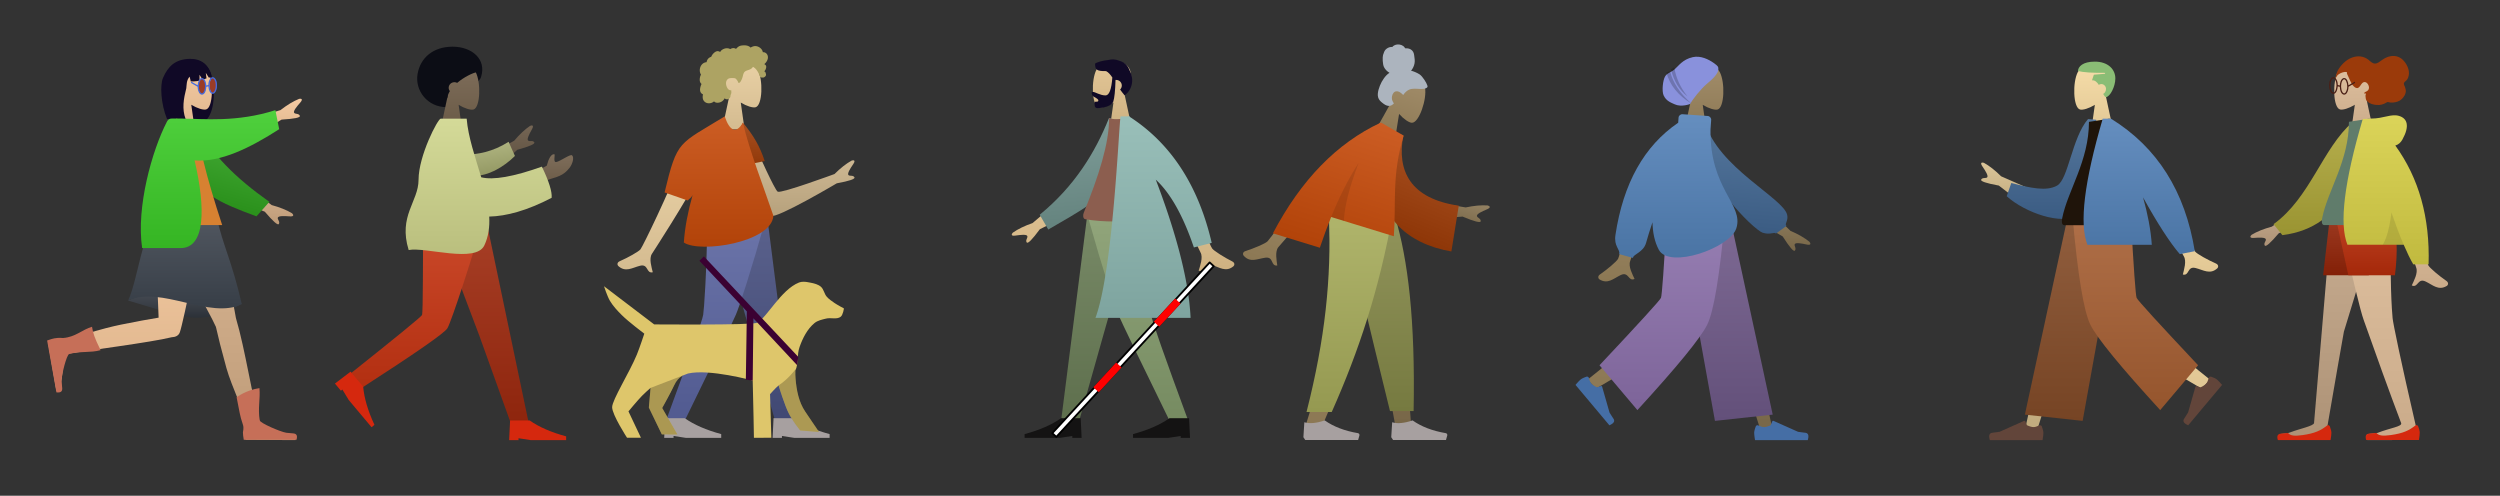 <svg xmlns="http://www.w3.org/2000/svg" role="img" xmlns:xlink="http://www.w3.org/1999/xlink" viewBox="-2.56 -2.56 132.99 26.37"><rect x="-2.56" y="-2.56" width="132.99" height="26.37" fill="#333333" stroke="none"/><title>Meta Platforms, Inc. logo</title><defs><linearGradient id="l" x1="71.192" x2="71.192" y1="23.514" y2="78.885" gradientTransform="scale(.759 1.318)" gradientUnits="userSpaceOnUse" xlink:href="#a"/><linearGradient id="a" x1="0" x2="0" y1="0" y2="1" gradientUnits="objectBoundingBox"><stop offset="0" stop-color="#f4caa2"/><stop offset="1" stop-color="#deb58c"/></linearGradient><linearGradient id="m" x1="40.096" x2="40.096" y1="176.399" y2="232.894" gradientTransform="scale(2.153 .464)" gradientUnits="userSpaceOnUse"><stop offset="0" stop-color="#464b53"/><stop offset="1" stop-color="#2c3138"/></linearGradient><linearGradient id="n" x1="153.796" x2="153.796" y1="0" y2="186.531" gradientTransform="scale(.78 1.282)" gradientUnits="userSpaceOnUse" xlink:href="#b"/><linearGradient id="b" x1="0" x2="0" y1="0" y2="1" gradientUnits="objectBoundingBox"><stop offset="0" stop-color="#d9b693"/><stop offset="1" stop-color="#be9b78"/></linearGradient><linearGradient id="o" x1=".788" x2=".788" y1="0" y2="176.743" gradientTransform="scale(.946 1.057)" gradientUnits="userSpaceOnUse" xlink:href="#a"/><linearGradient id="p" x1="79.421" x2="79.421" y1="-5.26" y2="106.645" gradientTransform="scale(1.087 .92)" gradientUnits="userSpaceOnUse"><stop offset="0" stop-color="#525861"/><stop offset="1" stop-color="#373e47"/></linearGradient><linearGradient id="q" x1="152.615" x2="152.615" y1="82.058" y2="134.289" gradientTransform="scale(1.186 .843)" gradientUnits="userSpaceOnUse" xlink:href="#b"/><linearGradient id="r" x1="154.696" x2="154.696" y1="-26.268" y2="22.85" gradientTransform="scale(1.238 .808)" gradientUnits="userSpaceOnUse" xlink:href="#a"/><linearGradient id="s" x1="95.276" x2="95.276" y1="18.642" y2="111.99" gradientTransform="scale(1.191 .839)" gradientUnits="userSpaceOnUse"><stop offset="0" stop-color="#44ab36"/><stop offset="1" stop-color="#2a901b"/></linearGradient><linearGradient id="t" x1="79.804" x2="79.804" y1="-9.014" y2="138.824" gradientTransform="scale(1.002 .998)" gradientUnits="userSpaceOnUse"><stop offset="0" stop-color="#4fd03d"/><stop offset="1" stop-color="#35b523"/></linearGradient><linearGradient id="u" x1="71.192" x2="71.192" y1="23.514" y2="78.885" gradientTransform="scale(.759 1.318)" gradientUnits="userSpaceOnUse" xlink:href="#c"/><linearGradient id="c" x1="0" x2="0" y1="0" y2="1" gradientUnits="objectBoundingBox"><stop offset="0" stop-color="#7f6e5b"/><stop offset="1" stop-color="#695945"/></linearGradient><linearGradient id="v" x1="189.341" x2="189.341" y1="0" y2="149.402" gradientTransform="scale(.676 1.479)" gradientUnits="userSpaceOnUse"><stop offset="0" stop-color="#a84027"/><stop offset="1" stop-color="#8e250d"/></linearGradient><linearGradient id="w" x1="44.395" x2="44.395" y1="0" y2="161.642" gradientTransform="scale(.878 1.138)" gradientUnits="userSpaceOnUse"><stop offset="0" stop-color="#cc4a2b"/><stop offset="1" stop-color="#b22f11"/></linearGradient><linearGradient id="x" x1="148.12" x2="148.12" y1="7.806" y2="60.467" gradientTransform="scale(1.071 .934)" gradientUnits="userSpaceOnUse"><stop offset="0" stop-color="#756655"/><stop offset="1" stop-color="#5a4c3b"/></linearGradient><linearGradient id="y" x1="193.962" x2="193.962" y1="41.73" y2="81.308" gradientTransform="scale(1.098 .911)" gradientUnits="userSpaceOnUse" xlink:href="#c"/><linearGradient id="z" x1="100.762" x2="100.762" y1="38.695" y2="80.576" gradientTransform="scale(1.363 .734)" gradientUnits="userSpaceOnUse"><stop offset="0" stop-color="#aeb37f"/><stop offset="1" stop-color="#949964"/></linearGradient><linearGradient id="A" x1="74.332" x2="74.332" y1="0" y2="150.468" gradientTransform="scale(1.039 .963)" gradientUnits="userSpaceOnUse"><stop offset="0" stop-color="#d4da98"/><stop offset="1" stop-color="#babf7e"/></linearGradient><linearGradient id="B" x1="71.192" x2="71.192" y1="23.514" y2="78.885" gradientTransform="matrix(.759 0 0 1.318 667.809 145.764)" gradientUnits="userSpaceOnUse" xlink:href="#d"/><linearGradient id="d" x1="0" x2="0" y1="0" y2="1" gradientUnits="objectBoundingBox"><stop offset="0" stop-color="#e9d1a5"/><stop offset="1" stop-color="#d4bb90"/></linearGradient><linearGradient id="C" x1="210.135" x2="210.135" y1="0" y2="134.618" gradientTransform="matrix(.609 0 0 1.642 587.809 340.764)" gradientUnits="userSpaceOnUse"><stop offset="0" stop-color="#5b628d"/><stop offset="1" stop-color="#404873"/></linearGradient><linearGradient id="D" x1="105.446" x2="105.446" y1="0" y2="154.645" gradientTransform="matrix(.7 0 0 1.429 587.809 340.764)" gradientUnits="userSpaceOnUse"><stop offset="0" stop-color="#6c75aa"/><stop offset="1" stop-color="#515a90"/></linearGradient><linearGradient id="E" x1="93.001" x2="93.001" y1="51.961" y2="145.943" gradientTransform="matrix(1.367 0 0 .731 607.809 235.764)" gradientUnits="userSpaceOnUse"><stop offset="0" stop-color="#d1bb96"/><stop offset="1" stop-color="#b6a17c"/></linearGradient><linearGradient id="F" x1="2.306" x2="2.306" y1="38.818" y2="144.842" gradientTransform="matrix(.867 0 0 1.153 607.809 235.764)" gradientUnits="userSpaceOnUse" xlink:href="#d"/><linearGradient id="G" x1="144.129" x2="144.129" y1="9.029" y2="49.926" gradientTransform="matrix(.854 .075 -.102 1.162 613.554 220.511)" gradientUnits="userSpaceOnUse"><stop offset="0" stop-color="#a85021"/><stop offset="1" stop-color="#8e3607"/></linearGradient><linearGradient id="H" x1="57.353" x2="57.353" y1="0" y2="127.444" gradientTransform="matrix(.914 0 0 1.094 607.809 235.764)" gradientUnits="userSpaceOnUse"><stop offset="0" stop-color="#cc5d24"/><stop offset="1" stop-color="#b24309"/></linearGradient><linearGradient id="I" x1="71.192" x2="71.192" y1="23.514" y2="78.885" gradientTransform="matrix(-.759 0 0 1.318 1214.477 145.764)" gradientUnits="userSpaceOnUse" xlink:href="#e"/><linearGradient id="e" x1="0" x2="0" y1="0" y2="1" gradientUnits="objectBoundingBox"><stop offset="0" stop-color="#e3c697"/><stop offset="1" stop-color="#ceb181"/></linearGradient><linearGradient id="J" x1="210.135" x2="210.135" y1="0" y2="134.618" gradientTransform="matrix(-.609 0 0 1.642 1294.477 340.764)" gradientUnits="userSpaceOnUse"><stop offset="0" stop-color="#788a67"/><stop offset="1" stop-color="#5e6f4d"/></linearGradient><linearGradient id="K" x1="105.446" x2="105.446" y1="0" y2="154.645" gradientTransform="matrix(-.7 0 0 1.429 1294.477 340.764)" gradientUnits="userSpaceOnUse"><stop offset="0" stop-color="#91a57b"/><stop offset="1" stop-color="#768b61"/></linearGradient><linearGradient id="L" x1="2.773" x2="2.773" y1="127.632" y2="272.329" gradientTransform="matrix(-1.646 0 0 .608 1274.477 235.764)" gradientUnits="userSpaceOnUse" xlink:href="#e"/><linearGradient id="M" x1="135.325" x2="135.325" y1="4.215" y2="107.155" gradientTransform="matrix(-.905 .079 .096 1.096 1268.49 221.202)" gradientUnits="userSpaceOnUse"><stop offset="0" stop-color="#7f9d99"/><stop offset="1" stop-color="#64837e"/></linearGradient><linearGradient id="N" x1="37.951" x2="37.951" y1="-.394" y2="163.574" gradientTransform="matrix(-.759 0 0 1.318 1274.477 235.764)" gradientUnits="userSpaceOnUse"><stop offset="0" stop-color="#99bfb9"/><stop offset="1" stop-color="#7ea49f"/></linearGradient><linearGradient id="O" x1="225.584" x2="225.584" y1="0" y2="125.399" gradientTransform="matrix(.567 0 0 1.762 3203.607 378.796)" gradientUnits="userSpaceOnUse" xlink:href="#f"/><linearGradient id="f" x1="0" x2="0" y1="0" y2="1" gradientUnits="objectBoundingBox"><stop offset="0" stop-color="#938162"/><stop offset="1" stop-color="#786748"/></linearGradient><linearGradient id="P" x1="137.278" x2="137.278" y1="0" y2="140.618" gradientTransform="matrix(.631 0 0 1.586 3203.607 378.796)" gradientUnits="userSpaceOnUse" xlink:href="#g"/><linearGradient id="g" x1="0" x2="0" y1="0" y2="1" gradientUnits="objectBoundingBox"><stop offset="0" stop-color="#a28d6a"/><stop offset="1" stop-color="#8c7854"/></linearGradient><linearGradient id="Q" x1="211.849" x2="211.849" y1="0" y2="124.902" gradientTransform="matrix(.601 0 0 1.665 3203.607 378.796)" gradientUnits="userSpaceOnUse"><stop offset="0" stop-color="#91945b"/><stop offset="1" stop-color="#767a40"/></linearGradient><linearGradient id="R" x1="131.795" x2="131.795" y1="0" y2="138.502" gradientTransform="matrix(.663 0 0 1.509 3203.607 378.796)" gradientUnits="userSpaceOnUse"><stop offset="0" stop-color="#afb46b"/><stop offset="1" stop-color="#959951"/></linearGradient><linearGradient id="S" x1="71.192" x2="71.192" y1="23.514" y2="78.885" gradientTransform="matrix(.759 0 0 1.318 3283.607 183.796)" gradientUnits="userSpaceOnUse" xlink:href="#g"/><linearGradient id="T" x1="135.764" x2="135.764" y1="72.125" y2="117.38" gradientTransform="matrix(1.414 0 0 .707 3223.607 273.796)" gradientUnits="userSpaceOnUse" xlink:href="#f"/><linearGradient id="U" x1="22.157" x2="22.157" y1="61.029" y2="148.502" gradientTransform="matrix(.82 0 0 1.22 3223.607 273.796)" gradientUnits="userSpaceOnUse" xlink:href="#g"/><linearGradient id="V" x1="116.128" x2="116.128" y1="9.902" y2="114.693" gradientTransform="matrix(1.059 .093 -.082 .937 3229.396 258.402)" gradientUnits="userSpaceOnUse"><stop offset="0" stop-color="#a85021"/><stop offset="1" stop-color="#8e3607"/></linearGradient><linearGradient id="W" x1="46.056" x2="46.056" y1="0" y2="135.336" gradientTransform="matrix(.921 0 0 1.086 3223.607 273.796)" gradientUnits="userSpaceOnUse"><stop offset="0" stop-color="#cc5d24"/><stop offset="1" stop-color="#b24309"/></linearGradient><linearGradient id="X" x1="71.192" x2="71.192" y1="23.514" y2="78.885" gradientTransform="scale(.759 1.318)" gradientUnits="userSpaceOnUse" xlink:href="#g"/><linearGradient id="Y" x1="208.16" x2="208.16" y1="0" y2="147.576" gradientTransform="scale(.644 1.553)" gradientUnits="userSpaceOnUse" xlink:href="#f"/><linearGradient id="Z" x1="34.873" x2="34.873" y1="0" y2="161.799" gradientTransform="scale(.88 1.137)" gradientUnits="userSpaceOnUse" xlink:href="#g"/><linearGradient id="aa" x1="187.566" x2="187.566" y1="0" y2="148.65" gradientTransform="scale(.681 1.469)" gradientUnits="userSpaceOnUse"><stop offset="0" stop-color="#7e6a94"/><stop offset="1" stop-color="#63507a"/></linearGradient><linearGradient id="ab" x1="53.933" x2="53.933" y1="0" y2="166.712" gradientTransform="scale(.806 1.241)" gradientUnits="userSpaceOnUse"><stop offset="0" stop-color="#977fb3"/><stop offset="1" stop-color="#7d6499"/></linearGradient><linearGradient id="ac" x1="173.208" x2="173.208" y1="101.469" y2="155.257" gradientTransform="scale(1.097 .911)" gradientUnits="userSpaceOnUse" xlink:href="#f"/><linearGradient id="ad" x1="29.384" x2="29.384" y1="50.874" y2="131.357" gradientTransform="scale(.754 1.326)" gradientUnits="userSpaceOnUse" xlink:href="#g"/><linearGradient id="ae" x1="127.139" x2="127.139" y1="7.226" y2="116.264" gradientTransform="scale(.966 1.036)" gradientUnits="userSpaceOnUse"><stop offset="0" stop-color="#55779d"/><stop offset="1" stop-color="#3b5c83"/></linearGradient><linearGradient id="af" x1="43.575" x2="43.575" y1="-4.365" y2="137.502" gradientTransform="scale(.923 1.084)" gradientUnits="userSpaceOnUse"><stop offset="0" stop-color="#658ebf"/><stop offset="1" stop-color="#4a74a4"/></linearGradient><linearGradient id="ag" x1="71.192" x2="71.192" y1="23.514" y2="78.885" gradientTransform="scale(.759 1.318)" gradientUnits="userSpaceOnUse" xlink:href="#h"/><linearGradient id="h" x1="0" x2="0" y1="0" y2="1" gradientUnits="objectBoundingBox"><stop offset="0" stop-color="#f6dda9"/><stop offset="1" stop-color="#e1c794"/></linearGradient><linearGradient id="ah" x1="208.16" x2="208.16" y1="0" y2="147.576" gradientTransform="scale(.644 1.553)" gradientUnits="userSpaceOnUse" xlink:href="#i"/><linearGradient id="i" x1="0" x2="0" y1="0" y2="1" gradientUnits="objectBoundingBox"><stop offset="0" stop-color="#dbc599"/><stop offset="1" stop-color="#c1ab7e"/></linearGradient><linearGradient id="ai" x1="34.873" x2="34.873" y1="0" y2="161.799" gradientTransform="scale(.88 1.137)" gradientUnits="userSpaceOnUse" xlink:href="#h"/><linearGradient id="aj" x1="187.566" x2="187.566" y1="0" y2="148.65" gradientTransform="scale(.681 1.469)" gradientUnits="userSpaceOnUse"><stop offset="0" stop-color="#915e3e"/><stop offset="1" stop-color="#764424"/></linearGradient><linearGradient id="ak" x1="53.933" x2="53.933" y1="0" y2="166.712" gradientTransform="scale(.806 1.241)" gradientUnits="userSpaceOnUse"><stop offset="0" stop-color="#af6f48"/><stop offset="1" stop-color="#95552d"/></linearGradient><linearGradient id="al" x1="220.145" x2="220.145" y1="165.6" y2="216.789" gradientTransform="scale(1.127 .888)" gradientUnits="userSpaceOnUse" xlink:href="#i"/><linearGradient id="am" x1="57.301" x2="57.301" y1="165.162" y2="242.299" gradientTransform="scale(.907 1.102)" gradientUnits="userSpaceOnUse" xlink:href="#h"/><linearGradient id="an" x1="189.602" x2="189.602" y1="95.882" y2="197.83" gradientTransform="scale(.954 1.048)" gradientUnits="userSpaceOnUse"><stop offset="0" stop-color="#55779d"/><stop offset="1" stop-color="#3b5c83"/></linearGradient><linearGradient id="ao" x1="84.996" x2="84.996" y1="90.592" y2="221.952" gradientTransform="scale(.906 1.104)" gradientUnits="userSpaceOnUse"><stop offset="0" stop-color="#658ebf"/><stop offset="1" stop-color="#4a74a4"/></linearGradient><linearGradient id="ap" x1="71.192" x2="71.192" y1="23.514" y2="78.885" gradientTransform="scale(.759 1.318)" gradientUnits="userSpaceOnUse" xlink:href="#j"/><linearGradient id="j" x1="0" x2="0" y1="0" y2="1" gradientUnits="objectBoundingBox"><stop offset="0" stop-color="#dfc09f"/><stop offset="1" stop-color="#caab8a"/></linearGradient><linearGradient id="aq" x1="190.836" x2="190.836" y1="0" y2="160.307" gradientTransform="scale(.671 1.491)" gradientUnits="userSpaceOnUse" xlink:href="#k"/><linearGradient id="k" x1="0" x2="0" y1="0" y2="1" gradientUnits="objectBoundingBox"><stop offset="0" stop-color="#c8ad91"/><stop offset="1" stop-color="#ad9276"/></linearGradient><linearGradient id="ar" x1="144.47" x2="144.47" y1="0" y2="142.595" gradientTransform="scale(.597 1.676)" gradientUnits="userSpaceOnUse" xlink:href="#j"/><linearGradient id="as" x1="120.905" x2="120.905" y1="0" y2="63.766" gradientTransform="scale(1.017 .983)" gradientUnits="userSpaceOnUse"><stop offset="0" stop-color="#9d3a21"/><stop offset="1" stop-color="#832007"/></linearGradient><linearGradient id="at" x1="106.785" x2="106.785" y1="0" y2="64.054" gradientTransform="scale(1.022 .979)" gradientUnits="userSpaceOnUse"><stop offset="0" stop-color="#bf4224"/><stop offset="1" stop-color="#a42809"/></linearGradient><linearGradient id="au" x1="197.015" x2="197.015" y1="228.032" y2="280.263" gradientTransform="scale(1.186 .843)" gradientUnits="userSpaceOnUse" xlink:href="#k"/><linearGradient id="av" x1="106.5" x2="106.5" y1="152.536" y2="222.187" gradientTransform="scale(.79 1.265)" gradientUnits="userSpaceOnUse" xlink:href="#j"/><linearGradient id="aw" x1="202.181" x2="202.181" y1="91.233" y2="197.445" gradientTransform="scale(.879 1.138)" gradientUnits="userSpaceOnUse"><stop offset="0" stop-color="#b5ae4c"/><stop offset="1" stop-color="#9a9432"/></linearGradient><linearGradient id="ax" x1="138.739" x2="138.739" y1="72.93" y2="193.5" gradientTransform="scale(.756 1.323)" gradientUnits="userSpaceOnUse"><stop offset="0" stop-color="#dbd459"/><stop offset="1" stop-color="#c1ba3f"/></linearGradient></defs><g transform="translate(-51.284 -144.586) translate(-70.639 -190.5) scale(1.912)"><g transform="translate(62.968 174.614) scale(.026)"><path fill="#100926" fill-rule="evenodd" d="M205.762 55.29c3.447 12.702 3.786 35.475-5.282 45.732h-20.362a42.82 42.82 0 0 1-.009-.154C169.36 99.679 161 90.566 161 79.5v-21c0-11.874 9.626-21.5 21.5-21.5h2c10.783 0 19.712 7.939 21.262 18.29z"/><path fill="url(#l)" fill-rule="evenodd" d="M62.262 65.49c-4.608-5.409-7.727-12.037-7.205-19.465 1.502-21.4 31.292-16.693 37.087-5.892 5.795 10.801 5.106 38.199-2.383 40.13-2.987.77-9.349-1.116-15.825-5.019L78 104H54z" transform="translate(110 10)"/><path fill="#100926" fill-rule="evenodd" d="M177.869 100.537H157.988c-6.779-16.577-7.573-36.536-4.308-44.072 5.416-12.499 13.23-20.065 28.737-20.363 11.597-.223 20.584 5.706 23.345 19.188-1.328.255-2.938 1.072-2.938 1.072l-3.355-5.283.743 5.936-4.084 1.39-3.438-5.25.086 6.118c-4.018 1.346-9.479.923-9.479.923s-.403-2.804-1.168-5.051c-3.567 4.062-3.059 8.94-3.526 12.351-2.926 11.461-4.771 22.249-.735 33.042z"/><path fill="url(#m)" d="M86.343 89.801c23.989 6.71 55.751 18.351 73.157 18.351 17.405 0 33.572-5.167 48.5-15.5-23.476-6.887-42.809-10.331-58-10.331-15.191 0-43.786-3.031-63.657 7.479z" transform="translate(30 205)"/><path fill="url(#n)" d="M120 0c5.117 16.726 56.479 108.209 59.686 116.689.155.41.351.787.582 1.135 2.035 9.36 6.188 25.884 11.289 44.25 5.18 18.65 21.236 52.535 22.02 60.985.159 6.358-.972 3.89-2.015 8.184-.864 3.558-.38 3.473.592 7.548l53.02.274c1.466-4.845-1.709-5.879-4.867-6.266-3.158-.386-5.405.056-8.854-1.822-11.99-4.697-20.888-6.368-23.859-10.194-8.649-27.453-15.663-77.93-25.902-112.342C199.227 92.52 181.717 12.717 177.826 0z" transform="translate(30 205)"/><path fill="#c66f58" d="M239.111 427.298c1.407 4.171.081 7.099.081 8.582 0 1.803.3 4.435.901 7.894h56.402c1.466-4.846-.144-6.488-3.302-6.874-3.158-.386-5.488-.371-7.577-.683-6.705-1.104-28.022-10.434-28.465-13.24-2.099-13.301.747-22.921-.263-34.541-14.589 2.142-24.447 9.81-24.447 9.81 3.377 16.353 3.252 18.926 6.669 29.052z"/><path fill="url(#o)" d="M116.834 0c-2.492 14.294 1.311 80.474 2.143 108.051-9.817 1.561-24.44 4.227-40.465 7.494-18.961 3.866-49.429 13.013-62.627 17.605-4.881.499-3.018-1.165-9.27-.934-3.317.123-3.69.765-5.868 2.862.363 2.06 2.743 16.613 8.909 51.583 5.026.602 5.322-1.335 5.154-4.512-.168-3.177-.302-5.383.117-7.453 1.865-9.225 1.942-26.883 6.344-28.037 17.34-2.903 90.302-12.261 111.688-17.666 3.952-.112 7.508-1.692 8.699-5.266C145.411 113.718 165.61 13.707 168 0z" transform="translate(30 205)"/><path fill="#c66f58" d="M46.663 334.821c-4.377-.468-7.918.119-9.378.381-1.775.318-4.312 1.079-7.611 2.281l9.96 55.515c5.028.587 6.36-1.288 6.183-4.464-.177-3.176-.604-5.468-.666-7.579-.098-6.795 5.405-28.332 8.16-29.025 13.268-3.336 22.318-1.055 33.578-4.1-6.778-13.64-8.038-18.28-9.177-25.03-10.584 3.051-17.622 11.063-31.049 12.021z"/><path fill="url(#p)" d="M117 0c22.547-6.451 43.88-6.451 64 0 7 31.937 15.791 45.227 27 93.579-34 16.894-86.657-20.252-121.657-3.777C97.007 66.089 101 19.465 117 0z" transform="translate(30 205)"/><path fill="url(#q)" d="M188.107 69.168l31.898 23.424c8.651 2.334 15.879 5.239 21.684 8.713 1.371 1.249 3.028 3.78-2.658 3.342-5.686-.437-11.687-.642-12.472 1.298-.785 1.94 2.657 4.259 1.07 6.876-1.057 1.745-6.053-2.63-14.986-13.124l-31.588-13.099z" transform="translate(50 100)"/><path fill="url(#r)" d="M191.456 2.341L229.36-9.038c7.071-5.504 13.741-9.529 20.009-12.074 1.823-.343 4.841-.144 1.07 4.134-3.771 4.278-7.546 8.948-6.469 10.742 1.077 1.794 5.0.442 6.136 3.283.757 1.894-5.743 3.251-19.5 4.07l-29.471 17.344z" transform="translate(50 100)"/><path fill="url(#s)" d="M126.985 15.65c25.162 26.79 55.851 44.272 97.706 59.778l-9.295 18.586c-43.185-4.072-66.272-7.324-84.371-34.155-4.543-6.734-12.665-29.905-17.531-41.938z" transform="rotate(15 -185.695 294.726)"/><path fill="#d78131" d="M140 214h77c-17.442-53.195-26.352-89.704-26.73-109.528-.019-1.011-1.886-2.792-2.712-2.558-6.039 1.706-12.501 1.068-19.387-1.913-18.254 29.358-24.567 65.505-28.172 114z"/><path fill="url(#t)" d="M124.743.047C146.814.228 182.624 4.259 223.923-9L228 11.373c-31.213 20.075-62.819 35.626-90.514 33.417 12.026 51.586 11.472 93.815-15.079 93.815H81.351C74.83 94.784 91.968 34.024 107.856 3.377 108.463 2.206 109.754 0 112.797 0h11.93c.005.016.011.032.016.047z" transform="translate(50 100)"/><path fill="#9b3c26" d="M199.336 65.6c0 4.485-1.804 8.12-4.029 8.12-2.225 0-4.029-3.635-4.029-8.12 0-4.485 1.804-8.12 4.029-8.12 2.225 0 4.029 3.635 4.029 8.12z"/><path fill="#9b3c26" d="M211.184 64.595c0 4.498-1.761 8.144-3.933 8.144-2.172 0-3.933-3.646-3.933-8.144 0-4.498 1.761-8.144 3.933-8.144 2.172 0 3.933 3.646 3.933 8.144z"/><path fill="#426ae0" d="M206.73 55.678c-.987.037-1.779.602-2.354 1.297-.574.695-.988 1.542-1.336 2.359-.772 1.815-.854 4.049-.871 4.793l-2.188.449c-.044-.887-.165-2.499-.732-4.15l-.006-.014-.004-.014c-.365-.937-.804-1.818-1.41-2.518-.606-.7-1.43-1.22-2.418-1.26-.839-.034-1.593.324-2.162.871-.569.547-1 1.269-1.377 2.084-.688 1.486-.987 3.044-1.121 4.807-2.847-1.644-4.937-2.851-5.76-3.326-.478-.276-.718-.413-.838-.482-.06-.035-.089-.052-.104-.061-.007-.004-.012-.007-.014-.008h-.002l-.35.605v-.701s-.059.38 0 .82v.58s-.351-.093.605.459c.911.526 2.906 1.676 6.377 3.68.04 1.873.247 3.27.969 4.992.385.918.811 1.743 1.389 2.383.577.64 1.363 1.092 2.275 1.09.995-.002 1.856-.476 2.484-1.182.628-.706 1.079-1.629 1.469-2.682.335-.905.508-2.137.623-3.188.082-.749.094-1.046.113-1.357l.887-.184 1.352-.277c.036.394.044.641.166 1.432.189 1.228.476 2.681 1.025 3.752.49.956.956 1.656 1.533 2.145.578.488 1.286.716 2.012.703.908-.016 1.661-.587 2.277-1.338.617-.75 1.125-1.733 1.482-2.822.703-2.142.813-4.158.73-5.715-.08-1.512-.228-3.263-1.029-4.883-.438-.885-.879-1.647-1.461-2.225-.582-.577-1.361-.949-2.234-.916zm.053 1.4c.492-.019.81.128 1.195.51.385.382.784 1.021 1.193 1.85.651 1.316.807 2.866.885 4.338.076 1.427-.027 3.268-.662 5.203-.312.949-.763 1.798-1.234 2.371-.471.573-.937.821-1.219.826-.464.008-.741-.081-1.086-.373-.345-.292-.74-.836-1.189-1.713-.391-.762-.707-2.16-.887-3.326-.177-1.147-.24-2.043-.242-2.072.001-.044.105-3.192.793-4.811.324-.763.703-1.503 1.125-2.014.422-.511.83-.77 1.328-.789zm-11.426.941c.552.022.978.274 1.414.777.434.501.826 1.25 1.158 2.1.629 1.844.704 4.473.705 4.516-.001.019-.039.805-.148 1.799-.111 1.005-.308 2.215-.545 2.854-.358.965-.764 1.744-1.203 2.236-.439.493-.854.712-1.439.713-.483.001-.836-.186-1.234-.627-.398-.441-.782-1.14-1.137-1.986-.718-1.713-.878-2.831-.891-4.863.048-2.182.356-3.749 1.107-5.373.336-.726.704-1.307 1.074-1.662.37-.355.698-.5 1.139-.482z"/></g><g transform="translate(70.406 174.616) scale(.026)"><path fill="#0c0d15" d="M171 87.707c11.429 0 15.585-13.683 22.079-21.192 4.646-5.372 12.574-3.77 14.921-11.292C213.902 36.311 198.106 23 177.5 23 156.894 23 143 34.674 140 52.224c-3 17.55 10.394 35.483 31 35.483z"/><path fill="url(#u)" d="M62.262 65.49c-4.608-5.409-7.727-12.037-7.205-19.465 1.502-21.4 31.292-16.693 37.087-5.892 5.795 10.801 5.106 38.199-2.383 40.13-2.987.77-9.349-1.116-15.825-5.019L78 104H54z" transform="translate(110 10)"/><path fill="#0c0d15" d="M182.38 61.723c-.872-.461-1.871-.723-2.933-.723-3.4 0-6.157 2.686-6.157 6 0 1.352.459 2.6 1.234 3.604-1.459 2.404-2.454 4.931-2.781 7.528-5.056 0-23.51-19.132-5.126-37.132C185 23 211.566 48.696 203.583 50.195c-4.59.862-13.833 5.243-21.203 11.529z"/><path fill="url(#v)" d="M176.082 127.227L209.783 221H229L182.674 0H128z" transform="translate(30 205)"/><path fill="url(#w)" d="M116.117 0c-.523 43.654-.145 102.427-1.363 105.149-.812 1.814-26.063 22.484-75.754 62.009L48.905 184c58.995-38.044 90-59.601 93.016-64.669C146.445 111.728 169.174 41.763 181 0z" transform="translate(30 205)"/><path fill="#d5280e" d="M51.574 383.491L68.304 370.759l13.499 16.087c1.038 12.127 5.054 25.729 12.046 40.803l-3.064 2.571-24.426-29.11-6.824-11.244-1.532 1.286z"/><path fill="#d5280e" d="M238 444l1-21h21c9.958 7 22.958 12.667 39 17v4h-38l-13-2v2z"/><path fill="url(#x)" d="M158.638 42.7l34.71-19.01c5.772-6.854 11.459-12.178 17.061-15.97 1.712-.715 4.705-1.147 1.906 3.822-2.8 4.969-5.521 10.321-4.094 11.852 1.426 1.531 4.983-.608 6.684 1.936 1.134 1.696-4.942 4.374-18.228 8.036l-25.221 23.092z" transform="translate(50 100)"/><path fill="url(#y)" d="M213 58.74l15.247-8.376c2.139-8.14 4.697-12.236 7.672-12.287 2.286-1.063-1.695 9.223 2.638 8.331 4.333-.892 14.908-8.757 16.73-7.16 2.696 2.363.292 9.617-2.54 13.226-5.293 6.745-9.676 9.051-20.508 12.071-5.664 1.579-11.787 4.744-18.37 9.496z" transform="translate(50 100)"/><path fill="url(#z)" d="M142.858 34.75c12.028 1.775 28.442 1.775 47.246-6.364l4.34 16.026c-13.638 9.829-31.731 16.814-46.156 14.112-11.368-2.129-15.016-16.865-5.43-23.774z" transform="rotate(-9 826.209 -223.907)"/><path fill="url(#A)" d="M158.104 62.761c12.907 3.219 34.551-.577 64.932-11.388 7.536 15.59 11.019 26.705 10.451 33.344-26.062 13.614-48.4 19.684-66.803 20.084.585 10.92-.744 21.31-5.209 30.804-9.179 19.518-62.929 1.442-81.001 5C69.155 103.851 91.038 88.914 91.056 65.397 91.075 39.642 111.754 0 114.797 0h27.747c1.531 19.669 9.237 41.346 15.561 62.761z" transform="translate(50 100)"/></g><g transform="translate(63.753 171.023) scale(.026)"><path fill="url(#B)" fill-rule="evenodd" d="M730.071 211.254c-4.608-5.409-7.727-12.037-7.205-19.465 1.502-21.4 31.292-16.693 37.087-5.892 5.795 10.801 5.106 38.199-2.383 40.13-2.987.77-9.349-1.116-15.825-5.019l4.065 28.756h-24z"/><path fill="#ada363" fill-rule="evenodd" d="M770.585 170.924c-.497-1.747-1.834-3.243-3.635-3.686-.437-.108-.888-.151-1.338-.133-.161.006-.206.053-.282-.06-.056-.084-.057-.288-.08-.386-.072-.306-.161-.607-.272-.901-.377-1.002-1.01-1.889-1.774-2.637-1.428-1.398-3.358-2.363-5.363-2.537-1.097-.096-2.187.083-3.224.44-.537.185-1.058.415-1.565.669-.153.077-.648.452-.802.427-.169-.027-.51-.447-.647-.553-1.701-1.305-3.802-1.819-5.922-1.803-2.392.018-4.695.137-6.69 1.595-.422.309-.825.647-1.207 1.003-.202.187-.397.382-.583.584-.112.122-.222.247-.327.375-.179.218-.15.289-.4.137-.96-.583-2.073-.856-3.193-.718-.665.082-1.313.282-1.928.545-.209.089-.694.447-.917.45-.221.003-.699-.328-.927-.412-1.231-.455-2.558-.567-3.852-.357-1.335.217-2.646.749-3.777 1.485-.544.354-1.019.746-1.4 1.273-.165.227-.313.468-.5.678-.109.123-.326.25-.384.406.035-.093-1.46-.67-1.601-.707-.752-.196-1.517-.157-2.253.086-1.384.455-2.574 1.477-3.552 2.524-.502.538-.942 1.132-1.315 1.766-.179.303-.342.615-.492.934-.072.154-.121.348-.216.487-.123.179-.206.183-.429.261-1.133.397-2.165 1.068-2.951 1.976-.795.918-1.311 2.049-1.528 3.24-.013.07-.02.361-.061.399-.056.052-.284.029-.37.039a7.79 7.79 0 0 0-.887.156c-.539.128-1.063.315-1.559.561-1.934.957-3.317 2.751-3.994 4.769-.71 2.118-.698 4.545.151 6.624.137.336.3.662.492.97.118.189.156.19.079.388-.085.221-.241.436-.342.651-.33.704-.561 1.452-.706 2.215-.239 1.252-.357 2.567-.122 3.829.11.586.3 1.158.591 1.68.148.266.322.518.518.752.102.121.21.237.323.348.065.063.149.119.204.189.134.172.162.031.093.284-.097.354-.316.703-.451 1.048-.138.355-.264.715-.378 1.078-.232.736-.428 1.485-.55 2.247-.235 1.463-.194 3.022.498 4.365.296.574.72 1.078 1.235 1.47.252.192.525.357.811.493.147.07.335.1.402.242.072.153-.035.457-.059.628-.213 1.488-.32 3.051.123 4.509.407 1.343 1.305 2.529 2.469 3.315 2.26 1.523 5.306 1.437 7.68.218.619-.318 1.198-.713 1.714-1.178 1.315 1.771 4.022 1.714 5.944 1.21 2.395-.628 4.316-2.294 5.424-4.482 1.514 1.843 4.691 1.245 5.741-.754.257-.489.409-1.029.484-1.574.04-.287.014-.576.044-.861.038-.363.28-.715.419-1.066.271-.683.44-1.389.447-2.125.004-.385-.045-.759-.082-1.141-.033-.343.062-.663.116-1.002-.614.101-1.362-.065-1.941-.243-.568-.175-1.1-.635-1.501-1.055-.931-.976-1.499-2.256-1.888-3.529-.854-2.795-.504-6.149 2.308-7.683 1.31-.715 5.234-.712 6.794-.359 1.64.371 3.5 3.991 3.591 4.331.057.211.028.471.222.611.425.308 1.126-.227 1.44-.491.541-.456.927-1.063 1.261-1.678.728-1.34 1.315-2.776 1.73-4.243.32-1.131.524-2.297.942-3.399.416-1.096 1.071-2.076 2.091-2.698 1.109-.676 2.38-1.032 3.597-1.456 1.207-.421 2.392-.935 3.327-1.828.206-.196.405-.405.571-.636.131-.182.26-.532.459-.648.31-.18.761.288 1.029.458 1.32.839 2.422 2.008 3.311 3.286.884 1.271 1.609 2.494 2.198 3.912.437 1.052.71 2.4 1.478 3.263.343.385 2.894.618 3.72.282.826-.336 1.752-1.209 2.029-1.756.284-.56.352-1.175.23-1.788-.071-.361-.217-.698-.297-1.052-.067-.298-.128-.579-.273-.851-.275-.517-.743-.888-1.309-1.043.589-.543 1.076-1.192 1.414-1.917.351-.754.648-1.671.732-2.498.069-.672-.037-1.368-.405-1.946-.386-.606-1.07-1.001-1.661-1.379.904-.707 1.677-1.567 2.313-2.519 1.237-1.851 2.001-4.185 1.373-6.392z"/><path fill="url(#C)" d="M797.809 561.764l-28.109-221h-53.891l36.255 127.227 26.452 93.773z"/><path fill="url(#D)" d="M706.113 340.764c-.839 65.574-3.698 101.34-4.579 107.298-.88 5.958-14.194 43.858-39.939 113.702h19.986c32.776-67.003 51.073-104.904 54.89-113.702 3.817-8.798 15.596-44.564 33.337-107.298z"/><path fill="#a7a0a0" d="M659.809 579.764l1-21h21c9.958 7 22.958 12.667 39 17v4h-38l-13-2v2z"/><path fill="#a7a0a0" d="M775.809 579.764l1-21h21c9.958 7 22.958 12.667 39 17v4h-38l-13-2v2z"/><path fill="url(#E)" d="M781.308 316.367c3.902 2.043 60.736-18.9 60.736-18.9 6.347-6.325 12.477-11.133 18.388-14.422 1.768-.563 4.787-.733 1.565 3.973-3.222 4.706-6.399 9.801-5.112 11.45 1.287 1.649 5.017-.171 6.49 2.511.982 1.788-5.304 3.927-18.859 6.417 0 0-63.527 37.648-70.559 34.967-9.102-3.471-38.985-61.499-38.985-61.499l24.99-7.098s18.152 40.929 21.346 42.602z"/><path fill="url(#F)" d="M678.921 280.52l22.844 11.054c-20.608 38.405-53.616 89.016-55.112 91.32-3.365 5.185-.225 14.687.934 19.691-7.275 1.693-4.406-9.256-13.612-6.97-8.403 2.087-15.528 7.442-23.363.22-.963-.888-1.669-3.663 1.616-5.087 8.183-3.547 20.272-10.187 22.233-12.766 2.673-3.516 30.563-60.832 44.46-97.462z"/><path fill="url(#G)" d="M734.309 263.156l9.728-20.662c12.027 14.579 18.168 25.593 23.295 41.081l-29.837 6.213c-6.627-22.408-3.497-19.463-3.186-26.633z"/><path fill="url(#H)" d="M724.557 235.764c-49.501 30.504-50.65 24.539-64.347 81.419l24.804 8.651c1.842-2.431 3.239-2.068 5.164-5.838-4.785 16.948-8.28 34.331-9.369 50.768 17.294 11.741 94.025-.177 95.844-28.596-9.696-28.855-26.069-70.841-32.616-99.673-7.236 12.576-14.363 8.731-19.48-6.731z"/><path fill="#dec66b" stroke-width=".128" d="M808.606 412.746c-1.574.022-3.114.251-4.562.82-19.315 7.593-34.603 38.112-44.951 43.08-5.541 2.66-110.023 1.734-110.023 1.734L595.383 417.519s3.472 10.839 6.373 15.678c3.398 5.666 7.998 10.572 12.68 15.232 7.371 7.338 24.072 19.855 24.072 19.855s-4.953 15.081-7.971 22.414c-7.89 19.171-26.443 48.463-26.443 56.291 0 8.128 15.945 32.697 15.945 32.697l14.855-.053-13.332-28.184s9.297-11.281 14.375-16.527c2.975-2.99 6.112-5.82 9.272-8.611l-1.83 21.066 13.863 28.689 16.721.131-16.305-28.352s9.224-16.689 12.977-24.582c2.275-4.785 5.185-8.038 8.84-10.113.001-.001.003-.001.004-.002l5.705-2.191c22.627-5.315 69.324 7.486 69.324 7.486.661 22.809 1.301 61.318 1.301 61.318l18.645-.125-1.395-46.582c0-0 5.801-6.561 9.125-9.393.002.005 6.32 21.001 11.279 30.713 3.198 6.264 11.779 17.504 11.779 17.504l20.232 1.648-14.865-22c-6.787-10.044-9.261-22.813-10.23-34.896-.238-2.962-.309-5.956-.236-8.953 3.471-7.005 1.522-16.76 4.525-25.197 3.369-9.463 8.235-19.15 15.98-25.545 3.414-2.818 8.096-3.702 12.389-4.785 5.093-1.285 11.496 1.261 15.635-1.975 2.503-1.957 3.441-8.889 3.441-8.889s-6.924-3.646-10.137-5.863c-2.949-2.036-6.001-4.072-8.332-6.793-2.654-3.097-3.087-7.904-6.186-10.557-2.985-2.556-7.113-3.56-10.969-4.322-2.544-.503-5.262-1.044-7.885-1.008z" class="color1"/><path fill="#000" fill-opacity=".233" stroke-width=".128" d="M645.208 526.313l-1.83 21.066 13.865 28.689 16.721.131-16.307-28.352s9.027-16.787 12.979-24.582c2.622-5.173 6.224-9.11 8.839-10.114z"/><path fill="#000" fill-opacity=".228" stroke-width=".128" d="M782.185 523.663s6.096 19.861 11.277 30.715c3.03 6.347 11.779 17.504 11.779 17.504l20.234 1.648-14.867-22c-6.787-10.044-9.261-22.813-10.23-34.896-.266-3.316-.213-10.029-.213-10.029s-7.703 10.424-17.98 17.059z"/><path fill="#3b0132" stroke-width=".128" d="M697.471 390.296l50.779 54.199-1.084 73.095 7.342.857.745-66.574 46.887 50.236 1.133-8.946-100.977-107.549z" class="color2"/></g><g transform="translate(63.753 171.023) scale(.026)"><path fill="url(#I)" d="M1152.215 211.254c4.608-5.409 7.727-12.037 7.205-19.465-1.502-21.4-31.292-16.693-37.087-5.892-5.795 10.801-5.106 38.199 2.383 40.13 2.987.77 9.349-1.116 15.825-5.019l-4.065 28.756h24z"/><path fill="#100926" d="M1139.342 194.153c-.919 12.797-3.349 19.196-7.29 19.196-5.913 0-10.929-3.754-13.524-3.754-1.891 0-1.469 2.367-.215 4.121 1.034 1.448 6.071 2.843 6.071 5.088s-3.979.508-3.979 1.839c0 2.202-.699 6.342 3.122 6.342 3.868 0 14.956-1.409 16.857-7.15 1.226-3.704 2.019-11.381 2.379-23.029.235-.028.473-.042.716-.042 3.314 0 6 2.686 6 6 0 1.682-.692 3.203-1.808 4.292 1.388 1.96 2.944 4.007 4.727 6.119 6.698-4.019 11.668-15.782 5.12-27.083-1.81-5.536-5.907-8.493-10.747-9.866-3.92-1.64-7.989-1.825-11.425-.842-6.734.578-12.747 2.631-14.451 3.85 0 6.375 1.235 8.267 11.786 8.1 2.593 1.369 4.586 3.727 6.662 6.818z"/><path fill="url(#J)" d="M1084.477 561.764l28.109-221h53.891l-36.255 127.227-26.452 93.773z"/><path fill="url(#K)" d="M1176.173 340.764c.839 65.574 3.698 101.34 4.579 107.298.88 5.958 14.194 43.858 39.939 113.702h-19.986c-32.776-67.003-51.073-104.904-54.89-113.702-3.817-8.798-15.596-44.564-33.337-107.298z"/><path fill="#141313" d="M1222.477 579.764l-1-21h-21c-9.958 7-22.958 12.667-39 17v4h38l13-2v2z"/><path fill="#141313" d="M1106.477 579.764l-1-21h-21c-9.958 7-22.958 12.667-39 17v4h38l13-2v2z"/><path fill="url(#L)" d="M1084.118 324.374l-30.187 25.592c-8.467 2.932-15.475 6.334-21.023 10.205-1.281 1.342-2.757 3.982 2.885 3.149 5.642-.833 11.614-1.455 12.532.425.918 1.88-2.353 4.434-.588 6.934 1.177 1.667 5.855-3.046 14.034-14.137l30.597-15.27zm136.692-11.074l-17.712 2.572c19.012 41.25 29.205 63.065 30.578 65.445 3.09 5.357-.544 14.687-1.964 19.626 7.178 2.073 4.886-9.018 13.963-6.252 8.285 2.525 15.121 8.249 23.327 1.442 1.009-.837 1.859-3.573-1.348-5.167-7.988-3.972-19.717-11.24-21.54-13.919-2.486-3.653-10.921-24.902-25.303-63.748z"/><path fill="url(#M)" d="M1146.782 241.096l-10.975-3.629c-14.887 37.19-37.091 73.174-74.187 103.568l9.174 15.827c32.603-19.205 63.465-34.124 75.989-62.942 4.203-9.672.343-41.258 0-52.823z"/><path fill="#8c5e4f" d="M1184.477 345.764c-31.438 3.333-56.184 3.333-74.236 0-2.237-.413-2.59-4.158-1.552-6.699 16.152-39.577 27.228-74.109 27.228-101.598 2.964 1.494 8.15 1.718 15.56.672 19.914 28.328 29.067 60.832 33 107.626z"/><path fill="url(#N)" d="M1156.428 235.764h-8.299c-1.932 11.365-8.027 165.263-26.842 215.606h101.805c-2.207-46.119-19.618-101.519-37.255-147.878 15.595 14.271 29.188 38.453 40.778 72.544l19.069-4.895c-14.179-61.097-43.33-106.003-87.454-134.719-.096-.221-.191-.44-.285-.659h-.734a193.21 193.21 0 0 0-.813-.519z"/><g stroke-linecap="round" stroke-width="2" transform="rotate(42.671 -2301.969 -1847.362)"><rect width="5.894" height="248.469" x="1822.723" y="-2603.865" fill="#fff" stroke="#000" stroke-linejoin="round" ry="0"/><path fill="red" stroke="#ff0101" d="M1822.723-2549.381h5.942v31.643h-5.942z"/><path fill="red" stroke="#ff0101" d="M1822.723-2456.332h5.894v34.04h-5.894z"/></g></g><g transform="translate(13.214 170.095) scale(.026)"><path fill="url(#O)" fill-rule="evenodd" d="M3385.468 599.796h17.293l-17.262-221h-53.891l36.631 126.227z"/><path fill="url(#P)" fill-rule="evenodd" d="M3315.145 378.796c2.556 65.574 1.548 101.34.976 107.298-.572 5.958-3.82 45.858-25.95 115.702h17.986c29.308-67.003 39.539-106.904 42.9-115.702 3.361-8.798 13.289-44.564 27.783-107.298z"/><path fill="url(#Q)" fill-rule="evenodd" d="M3330.821 378.796c9.528 43.435 26.008 112.768 49.439 208h25.293c1.868-97.746-6.079-162.079-19.841-208z"/><path fill="url(#R)" fill-rule="evenodd" d="M3315.017 378.796c2.503 65.574-3.984 130.177-24.079 209.021h26.986c29.362-66.003 50.406-130.287 64.789-209.021z"/><path fill="#a7a0a0" fill-rule="evenodd" d="M3287.607 614.796l.992-16c5.811 1.699 13.088 1.033 21.833-2 9.403 6.661 21.24 11.209 35.512 13.644v0c1.089.186 1.821 1.219 1.635 2.308-.012.07-.028.14-.047.209l-1.372 4.839h-56.568z"/><path fill="#a7a0a0" fill-rule="evenodd" d="M3381.607 614.796l.992-16c5.811 1.699 13.088 1.033 21.833-2 9.403 6.661 21.24 11.209 35.512 13.644v0c1.089.186 1.821 1.219 1.635 2.308-.012.07-.028.14-.047.209l-1.372 4.839H3383.593z"/><g transform="rotate(17.076 3341.044 372.002)"><path fill="url(#S)" fill-rule="evenodd" d="M3345.87 249.286c-4.608-5.409-7.727-12.037-7.205-19.465 1.502-21.4 31.292-16.693 37.087-5.892 5.795 10.801 5.106 38.199-2.383 40.13-2.987.77-9.349-1.116-15.825-5.019l4.065 28.756h-24z"/><path fill="#acb4be" fill-rule="evenodd" d="M3366.271 212.166c-3.279-1-8.04-1.339-10.043-1.11 1.139-2.729 1.591-5.77 1.223-8.731-.358-2.877-1.644-5.327-2.833-7.894-.548-1.183-1.169-2.36-2.095-3.265-.943-.922-2.137-1.531-3.389-1.821-1.281-.297-2.621-.272-3.905-.003-.568.119-1.077.379-1.634.523-.57.148-.847-.209-1.261-.568-.997-.864-2.459-1.291-3.721-1.443-1.416-.171-2.885.042-4.235.508-1.314.453-2.577 1.189-3.527 2.26-.423.477-.807 1.02-1.057 1.62-.102.246-.119.392-.365.482-.227.083-.493.086-.727.165-2.266.767-4.203 2.518-5.258 4.766-.615 1.311-.907 3.62-.827 6.208.08 2.588 2.417 9.34 4.602 11.803 1.951 2.198 4.818 3.649 7.586 4.284-1.837 2.1-3.06 4.723-3.964 7.391-.982 2.898-1.59 5.91-1.814 8.978-.213 2.915-.233 5.998.451 8.852.639 2.668 2.007 4.857 4.289 6.246 1.046.636 2.171 1.114 3.302 1.551 1.115.43 2.234.849 3.402 1.09 2.211.457 4.758.378 6.461-1.381.614-.634 1.289-1.431 1.736-2.206.161-.279.258-.461.062-.733-.234-.326-.613-.576-.914-.831-1.717-1.455-2.779-3.398-3.047-5.706-.272-2.342.357-5.366 2.635-6.388 2.811-1.262 5.907.187 8.405 1.537 1.062-3.748 3.242-7.122 6.661-8.841 3.782-1.902 8.121-2.124 12.008-3.756 1.013-.425 2.044-.908 2.79-1.774.312-.362.677-.832.801-1.311.164-.629-.242-1.157-.556-1.647-1.662-2.6-7.964-7.854-11.243-8.854z"/><path fill="url(#T)" d="M3415.607 339.107l39.483-5.386c7.898-4.393 15.164-7.367 21.798-8.922 1.867-.054 4.837.624.412 4.312-4.424 3.688-8.913 7.768-8.125 9.736.788 1.968 4.903 1.236 5.584 4.263.454 2.018-6.223 2.346-20.032.984l-32.037 12.701z"/><path fill="url(#U)" d="M3291.577 348.246l21.897.082c-24.011 54.034-36.531 82.325-37.559 84.874-2.314 5.735 2.583 14.468 4.677 19.162-6.82 3.052-6.093-8.25-14.697-4.248-7.853 3.653-13.826 10.273-22.899 4.675-1.115-.688-2.338-3.28.616-5.305 7.358-5.045 17.961-13.875 19.393-16.781 1.954-3.963 11.478-31.45 28.572-82.459z"/><path fill="url(#V)" d="M3351.557 278.796l17.145 1.142c4.223 38.201 27.222 62.331 78.717 54.162l6.841 49.195c-48.13 6.22-90.339-13.049-98.99-65.22-2.239-13.506-4.008-27.561-3.713-39.278z"/><path fill="url(#W)" d="M3343.098 273.812l25.977 5.949c0 44.679 14.232 73.185 21.532 106.035h-70.156c-.988 11.351-1.595 23.018-1.911 35h-52.531c11.904-63.336 37.029-112.336 75.374-147h1.701z"/><path fill-opacity=".1" d="M3331.52 322.055c-1.808 27.841-.745 49.088 3.19 63.741h-14.259c1.958-22.486 5.412-43.733 11.069-63.741z"/></g></g><g transform="translate(105.02 174.616) scale(.026)"><path fill="url(#X)" d="M62.262 65.49c-4.608-5.409-7.727-12.037-7.205-19.465 1.502-21.4 31.292-16.693 37.087-5.892 5.795 10.801 5.106 38.199-2.383 40.13-2.987.77-9.349-1.116-15.825-5.019L78 104H54z" transform="translate(110 10)"/><path fill="#8991dc" d="M200.576 45.946c-.21-1.305.206-1.946-5.041-5.622-5.247-3.677-13.72-8.013-22.253-6.126-11.074 2.449-15.473 9.754-19.743 13.305-3.85 3.201-7.712 3.575-10.001 7.547-2.289 3.973-3.507 15.401-1.516 19.945 2.746 6.268 8.16 7.956 12.113 9.762 6.779 3.097 16.361-.174 16.593-.716 1.795-4.191 11.46-16.014 17.273-20.981 4.275-3.653 13.563-10.988 12.576-17.114z"/><path fill-opacity=".2" d="M153.457 45c1.8 11.38 6.526 21.787 14.177 31.223C158.712 69.301 152.834 59.622 150 47.187zm-4.459 4.342C151.951 61.568 159.618 73.121 172 84c-14.327-8.648-23.327-19.807-27-33.479z"/><path fill="url(#Y)" d="M229 229.25L178.674 0H134l49.082 124.227 32.919 105.023z" transform="translate(30 205)"/><path fill="url(#Z)" d="M124.117 0c-.523 43.654-8.145 102.427-9.363 105.149-.812 1.814-28.838 24.884-84.078 69.209l8.953 9.581c65.178-38.003 99.276-59.539 102.292-64.608C146.445 111.728 161.174 41.763 173 0z" transform="translate(30 205)"/><path fill="#456ea5" d="M59.478 376.159c-3.007 1.063-5.078 2.071-6.214 3.024-1.381 1.159-3.204 3.081-5.468 5.765l36.254 43.206c4.654-1.992 6.114-4.321 4.38-6.989-1.734-2.667-3.153-4.901-4.257-6.701l-7.898-27.594c-.152-.531-.706-.838-1.237-.686-.009.003-.018.005-.027.008l-4.214 1.337c-2.924-1.363-4.973-2.744-6.148-4.144-.955-1.138-1.813-3.094-2.576-5.869h0c-.293-1.065-1.394-1.691-2.459-1.398a2.022 2.022 0 0 0-.136.043z"/><path fill="#456ea5" d="M240.678 429.402C239.559 432.388 239 434.623 239 436.106c0 1.803.3 4.435.901 7.894h56.402c1.466-4.845.62-7.461-2.538-7.848-3.158-.386-5.781-.735-7.87-1.047l-26.215-11.687c-.504-.225-1.096.002-1.321.506-.004.009-.008.017-.011.026l-1.685 4.088c-2.923 1.364-5.299 2.046-7.127 2.046-1.485 0-3.536-.6-6.152-1.799l0-0c-1.004-.46-2.191-.019-2.652.985a2.013 2.013 0 0 0-.055.132z"/><path fill="url(#aa)" d="M228.804 211.725L183 0h-55.356L167 218.433z" transform="translate(30 205)"/><path fill="url(#ab)" d="M43.46 158.9L84 206.886c42.7-46.636 67.594-77.066 74.683-91.29C165.771 101.372 172.143 62.84 177.799 0h-62.321c-3.09 55.284-5.172 84.212-6.248 86.785-1.076 2.573-22.999 26.611-65.771 72.116z" transform="translate(30 205)"/><path fill="url(#ac)" d="M199.493 92.46l28.328 27.635c8.242 3.516 14.996 7.398 20.26 11.646 1.184 1.428 2.473 4.164-3.097 2.94-5.57-1.224-11.484-2.262-12.531-.45-1.047 1.811 2.038 4.587.103 6.958-1.29 1.581-5.628-3.447-13.014-15.082l-29.457-17.367z" transform="translate(50 100)"/><path fill="url(#ad)" d="M60.97 67.45l21.897.082c-16.678 54.034-25.531 82.325-26.559 84.874-2.314 5.735 2.583 14.468 4.677 19.162-6.82 3.052-6.093-8.25-14.697-4.248-7.853 3.653-13.826 10.273-22.899 4.675-1.115-.688-2.338-3.28.616-5.305 7.358-5.045 17.961-13.875 19.393-16.781 1.954-3.963 7.811-31.45 17.572-82.459z" transform="translate(50 100)"/><path fill="url(#ae)" d="M122.768 9.714l8.485-2.231c17.767 46.781 90.35 73.379 96.199 90.936 2.145 6.439-2.297 10.177.323 11.966l-10.48 9.176c-2.09-2.046-5.782 2.354-14.479.263-8.697-2.091-75.078-53.311-80.048-110.11z" transform="rotate(5 -944.775 686.537)"/><path fill="url(#af)" d="M142.241 11.734c-.997 63.749 35.855 80.011 27.647 105.585-6.779 21.118-71.66 43.82-82.887 23.119-4.545-8.379-6.607-18.514-6.841-29.532-2.869 8.465-5.139 15.752-6.808 21.862-2.88 10.54-14.045 12.215-14.045 16.276l-14.71-4.06c.998-5.516-5.937-8.202-4.077-20.526C48.85 69.24 71.233 29.214 107.669 4.381l.377-5.391c.154-2.204 2.066-3.865 4.269-3.711l26.934 1.883c2.204.154 3.865 2.066 3.711 4.269z" transform="translate(50 100)"/></g><g transform="translate(115.614 174.616) scale(.026)"><path fill="url(#ag)" fill-rule="evenodd" d="M62.262 65.49c-4.608-5.409-7.727-12.037-7.205-19.465 1.502-21.4 31.292-16.693 37.087-5.892 5.795 10.801 5.106 38.199-2.383 40.13-2.987.77-9.349-1.116-15.825-5.019L78 104H54z" transform="matrix(-1 0 0 1 270 10)"/><path fill="#8abd75" fill-rule="evenodd" d="M200.27 63.867C201.055 63.328 201.993 63 203 63c2.761 0 5 2.462 5 5 0 2.64-1.247 4.681-3.027 5.547.951 1.859 1.907 3.208 3.027 3.453 4.322-.437 10-11.179 10-20 0-9.655-7.682-18-22-18-12.869 0-17.749 5.306-18 10 5.515 1.516 15.151 2.099 29 2v1l-12 1-2 6c3.182-.238 5.456 1.945 7.27 4.867z"/><path fill="url(#ah)" d="M229 229.25L178.674 0H134l49.082 124.227 32.919 105.023z" transform="matrix(-1 0 0 1 350 205)"/><path fill="url(#ai)" d="M124.117 0c-.523 43.654-8.145 102.427-9.363 105.149-.812 1.814-28.838 24.884-84.078 69.209l8.953 9.581c65.178-38.003 99.276-59.539 102.292-64.608C146.445 111.728 161.174 41.763 173 0z" transform="matrix(-1 0 0 1 350 205)"/><path fill="#62453a" d="M320.522 376.159c3.007 1.063 5.078 2.071 6.214 3.024 1.381 1.159 3.204 3.081 5.468 5.765l-36.254 43.206c-4.654-1.992-6.114-4.321-4.38-6.989 1.734-2.667 3.153-4.901 4.257-6.701l7.898-27.594c.152-.531.706-.838 1.237-.686.009.003.018.005.027.008l4.214 1.337c2.924-1.363 4.973-2.744 6.148-4.144.955-1.138 1.813-3.094 2.576-5.869h-0c.293-1.065 1.394-1.691 2.459-1.398.046.013.091.027.136.043z"/><path fill="#62453a" d="M139.322 429.402c1.119 2.986 1.678 5.221 1.678 6.704 0 1.803-.3 4.435-.901 7.894H83.697c-1.466-4.845-.62-7.461 2.538-7.848 3.158-.386 5.781-.735 7.87-1.047l26.215-11.687c.504-.225 1.096.002 1.321.506.004.009.008.017.011.026l1.685 4.088c2.923 1.364 5.299 2.046 7.127 2.046 1.485 0 3.536-.6 6.152-1.799l-0-0c1.004-.46 2.191-.019 2.652.985.02.043.038.087.055.132z"/><path fill="url(#aj)" d="M228.804 211.725L183 0h-55.356L167 218.433z" transform="matrix(-1 0 0 1 350 205)"/><path fill="url(#ak)" d="M43.46 158.9L84 206.886c42.7-46.636 67.594-77.066 74.683-91.29C165.771 101.372 172.143 62.84 177.799 0h-62.321c-3.09 55.284-5.172 84.212-6.248 86.785-1.076 2.573-22.999 26.611-65.771 72.116z" transform="matrix(-1 0 0 1 350 205)"/><path fill="url(#al)" d="M248 177.617l36.235-15.913c6.347-6.325 12.477-11.133 18.388-14.422 1.768-.563 4.787-.733 1.565 3.973-3.222 4.706-6.399 9.801-5.112 11.45 1.287 1.649 5.017-.171 6.49 2.511.982 1.788-5.304 3.927-18.859 6.417l-27.138 20.806z" transform="matrix(-1 0 0 1 380 0)"/><path fill="url(#am)" d="M101.508 182L122 186.066c-20.608 38.405-31.66 58.76-33.155 61.064-3.365 5.185-.225 14.687.934 19.691-7.275 1.693-4.406-9.256-13.612-6.97-8.403 2.087-15.528 7.442-23.363.22-.963-.888-1.669-3.663 1.616-5.087 8.183-3.547 20.272-10.187 22.233-12.766 2.673-3.516 10.959-23.589 24.856-60.218z" transform="matrix(-1 0 0 1 380 0)"/><path fill="url(#an)" d="M182.489 101.189l8.743-.724c17.17 19.842 21.001 64.238 32.999 71.12 11.343 6.507 28.565 2.677 49.111-2.73l4.908 14.164c-19.812 17.998-59.818 31.167-74.622 20.356-23.667-17.285-24.718-71.72-21.139-102.186z" transform="matrix(-1 0 0 1 380 0)"/><path fill="#1f140a" d="M240 214h-76.511c-3.496 0-2.837-5.048-2.332-7.596 5.833-29.4 28.602-61.093 28.602-102.943L211.828 100c18.254 29.358 24.567 65.505 28.172 114z"/><path fill="url(#ao)" d="M132.369 184.233C116.771 212.368 103.661 232.623 93.037 245L77 241.859C87.331 177.791 117.247 130.504 166.748 100h8.738c19.813 67.537 25.274 112.537 16.386 135H123c1.09-16.437 4.583-33.819 9.369-50.767z" transform="matrix(-1 0 0 1 380 0)"/></g><g transform="translate(122.847 174.614) scale(.026)"><path fill="url(#ap)" d="M62.262 65.49c-4.608-5.409-7.727-12.037-7.205-19.465 1.502-21.4 31.292-16.693 37.087-5.892 5.795 10.801 5.106 38.199-2.383 40.13-2.987.77-9.349-1.116-15.825-5.019L78 104H54z" transform="matrix(-1 0 0 1 270 10)"/><path fill="#9b3a0a" d="M175.591 54.984c.238-1.4.819-2.955 1.288-4.279.604-1.708 1.519-3.247 2.526-4.698 1.895-2.732 4.168-5.199 6.678-7.246 4.585-3.74 10.421-5.897 16.16-5.196 2.898.354 5.711 1.459 8.105 3.299 2.163 1.662 4.244 4.109 7.045 4.285 3.048.191 5.841-2.499 8.286-4.16 2.756-1.873 5.688-3.238 8.909-3.768 5.396-.888 10.465.935 14.184 5.362 3.957 4.711 6.834 11.62 4.235 17.862-.483 1.16-1.105 2.139-1.996 2.949-.818.743-2.067 1.534-2.399 2.722-.352 1.263.7 2.892 1.108 4.031.585 1.632 1.065 3.346.894 5.12-.28 2.914-2.112 5.696-4.045 7.611-1.968 1.949-4.39 3.067-6.976 3.582-1.727.344-3.492.534-5.248.405-.871-.064-1.64-.306-2.485-.499-.821-.187-1.28.031-1.977.481-3.236 2.092-6.716 2.901-10.452 2.59-3.154-.263-6.788-1.027-9.361-3.188-2.857-2.4-2.8-5.709-2.128-9.244-.712.353-2.683.572-1.505-.835.466-.557 1.348-.784 1.946-1.112.697-.382 1.405-.875 1.946-1.497 2.185-2.514-.022-7.629-2.768-8.472-4.08-1.252-4.994 4.518-7.907 6.011-1.675.858-3.427-.315-4.682-1.513-1.681-1.605-2.826-3.73-3.815-5.894-.815-1.782-1.573-3.588-2.403-5.361-.388-.828-1.73-3.168-1.056-4.104-2.923-.583-6.178.632-8.695 2.224-1.04.658-1.833 1.384-2.388 2.547-.119.249-.378.989-.703 1.02-.605.057-.379-.683-.319-1.035"/><path fill="url(#aq)" d="M128 0l37.631 123.023s12.824 72.317 17.451 100.158c.78 4.692-2.153 5.316-2.414 8.498 0 1.803-.206 4.152 1.194 7.141l53.098.182c1.466-4.845-.048-6.478-3.223-6.68-3.796-.243-6.229-.505-9.438-1.811-9.405-3.608-24.352-6.563-24.726-9.685C193.75 175.648 178.891 0 178.891 0z" transform="matrix(-1 0 0 1 350 205)"/><path fill="#d5280e" d="M169.322 429.402c1.119 2.986 1.678 5.221 1.678 6.704 0 1.803-.3 4.435-.901 7.894h-56.402c-1.466-4.846.144-6.488 3.302-6.874 3.158-.386 5.488-.371 7.577-.683 2.604 2.905 6.43 3.558 15.69 2.249 12.796-1.809 19.325-4.795 26.35-10.407v-0c1.004-.46 2.191-.019 2.652.985.02.043.038.087.055.132z"/><path fill="url(#ar)" d="M114.537 0c2.556 67.547-.451 102.388-1.023 108.525-.554 5.947-8.549 44.647-24.746 114.843-.339 1.469-2.155 3.656-2.57 8.215-.159 2.731.573 3.901 1.174 7.361l53.276.112c1.466-4.845 1.132-6.428-2.044-6.609-3.68-.21-6.541-.686-8.629-.998-14.553-5.645-27.035-6.857-25.603-10.636 11.702-30.882 27.458-74.402 40.081-110.288C147.813 101.462 156.738 64.621 171.232 0z" transform="matrix(-1 0 0 1 350 205)"/><path fill="#d5280e" d="M263.852 429.346c1.119 2.986 1.678 5.221 1.678 6.704 0 1.803-.3 4.435-.901 7.894h-56.402c-1.466-4.846.144-6.488 3.302-6.874 3.158-.386 5.488-.371 7.577-.683 2.604 2.905 6.43 3.558 15.69 2.249 12.796-1.809 19.325-4.795 26.35-10.407v-0c1.004-.46 2.191-.019 2.652.985.02.043.038.087.055.132z"/><path fill="url(#as)" d="M180.584 0H123l16 62.68h48.87z" transform="matrix(-1 0 0 1 350 205)"/><path fill="url(#at)" d="M114 0c-5.265 15.781-6.265 36.674-3 62.68h49.87L174.584 0z" transform="matrix(-1 0 0 1 350 205)"/><path fill="url(#au)" d="M240.781 192.211l31.898 23.424c8.651 2.334 15.879 5.239 21.684 8.713 1.371 1.249 3.028 3.78-2.658 3.342-5.686-.437-11.687-.642-12.472 1.298-.785 1.94 2.657 4.259 1.07 6.876-1.057 1.745-6.053-2.63-14.986-13.124l-31.588-13.099z" transform="matrix(-1 0 0 1 380 0)"/><path fill="url(#av)" d="M118.308 193.02l20.897.082c-12.903 41.654-19.869 63.755-20.897 66.304-2.314 5.735 2.583 14.468 4.677 19.162-6.82 3.052-6.093-8.25-14.697-4.248-7.853 3.653-13.826 10.273-22.899 4.675-1.115-.688-2.338-3.28.616-5.305 7.358-5.045 17.961-13.875 19.393-16.781 1.954-3.963 6.257-25.26 12.91-63.888z" transform="matrix(-1 0 0 1 380 0)"/><path fill="url(#aw)" d="M177.695 105.332l8.647-1.483c32.083 27.715 45.261 80.96 84.587 109.166l-9.466 11.733c-68.224-8.447-85.134-73.393-83.769-119.416z" transform="matrix(-1 0 0 1 380 0)"/><path fill="#607c6b" d="M240 214h-76.511c-3.496 0-2.837-5.048-2.332-7.596 5.833-29.4 28.602-61.093 28.602-102.943L211.828 100c18.254 29.358 24.567 65.505 28.172 114z"/><path fill="url(#ax)" d="M140.615 128.858c-3.205-.921-5.744-3.07-7.615-6.447-8.066-14.555-5.153-22.569 3.467-25.203C145.088 94.574 152.775 100 166.51 100c.747 0 1.431.047 2.053.141l6.909.394C195.294 167.715 200.761 212.537 191.872 235h-60.22c-3.568 8.32-6.982 15.32-10.243 21H105c-1.544-49.933 10.327-92.314 35.615-127.142z" transform="matrix(-1 0 0 1 380 0)"/><path fill-opacity=".1" d="M235.235 200.498C233.341 216.344 230.263 227.845 226 235h22.348c-4.162-9.705-8.533-21.206-13.113-34.502z"/><path fill="#491e14" d="M173.27 55.678c.987.037 1.779.602 2.354 1.297.574.695.988 1.542 1.336 2.359.772 1.815.854 4.049.871 4.793l2.188.449c.044-.887.165-2.499.732-4.15l.006-.014.004-.014c.365-.937.804-1.818 1.41-2.518.606-.7 1.43-1.22 2.418-1.26.839-.034 1.593.324 2.162.871.569.547 1 1.269 1.377 2.084.688 1.486.987 3.044 1.121 4.807 2.847-1.644 4.937-2.851 5.76-3.326.478-.276.718-.413.838-.482.06-.035.089-.052.104-.061.007-.004.012-.007.014-.008h.002l.35.605v-.701s.059.38 0 .82v.58s.351-.093-.605.459c-.911.526-2.906 1.676-6.377 3.68-.04 1.873-.247 3.27-.969 4.992-.385.918-.811 1.743-1.389 2.383-.577.64-1.363 1.092-2.275 1.09-.995-.002-1.856-.476-2.484-1.182-.628-.706-1.079-1.629-1.469-2.682-.335-.905-.508-2.137-.623-3.188-.082-.749-.094-1.046-.113-1.357l-.887-.184-1.352-.277c-.036.394-.044.641-.166 1.432-.189 1.228-.476 2.681-1.025 3.752-.49.956-.956 1.656-1.533 2.145-.578.488-1.286.716-2.012.703-.908-.016-1.661-.587-2.277-1.338-.617-.75-1.125-1.733-1.482-2.822-.703-2.142-.813-4.158-.73-5.715.08-1.512.228-3.263 1.029-4.883.438-.885.879-1.647 1.461-2.225.582-.577 1.361-.949 2.234-.916zm-.053 1.4c-.492-.019-.81.128-1.195.51-.385.382-.784 1.021-1.193 1.85-.651 1.316-.807 2.866-.885 4.338-.076 1.427.027 3.268.662 5.203.312.949.763 1.798 1.234 2.371.471.573.937.821 1.219.826.464.008.741-.081 1.086-.373.345-.292.74-.836 1.189-1.713.391-.762.707-2.16.887-3.326.177-1.147.24-2.043.242-2.072-.001-.044-.105-3.192-.793-4.811-.324-.763-.703-1.503-1.125-2.014-.422-.511-.83-.77-1.328-.789zm11.426.941c-.552.022-.978.274-1.414.777-.434.501-.826 1.25-1.158 2.1-.629 1.844-.704 4.473-.705 4.516.001.019.039.805.148 1.799.111 1.005.308 2.215.545 2.854.358.965.764 1.744 1.203 2.236.439.493.854.712 1.439.713.483.001.836-.186 1.234-.627.398-.441.782-1.14 1.137-1.986.718-1.713.878-2.831.891-4.863-.048-2.182-.356-3.749-1.107-5.373-.336-.726-.704-1.307-1.074-1.662-.37-.355-.698-.5-1.139-.482z"/></g></g></svg>